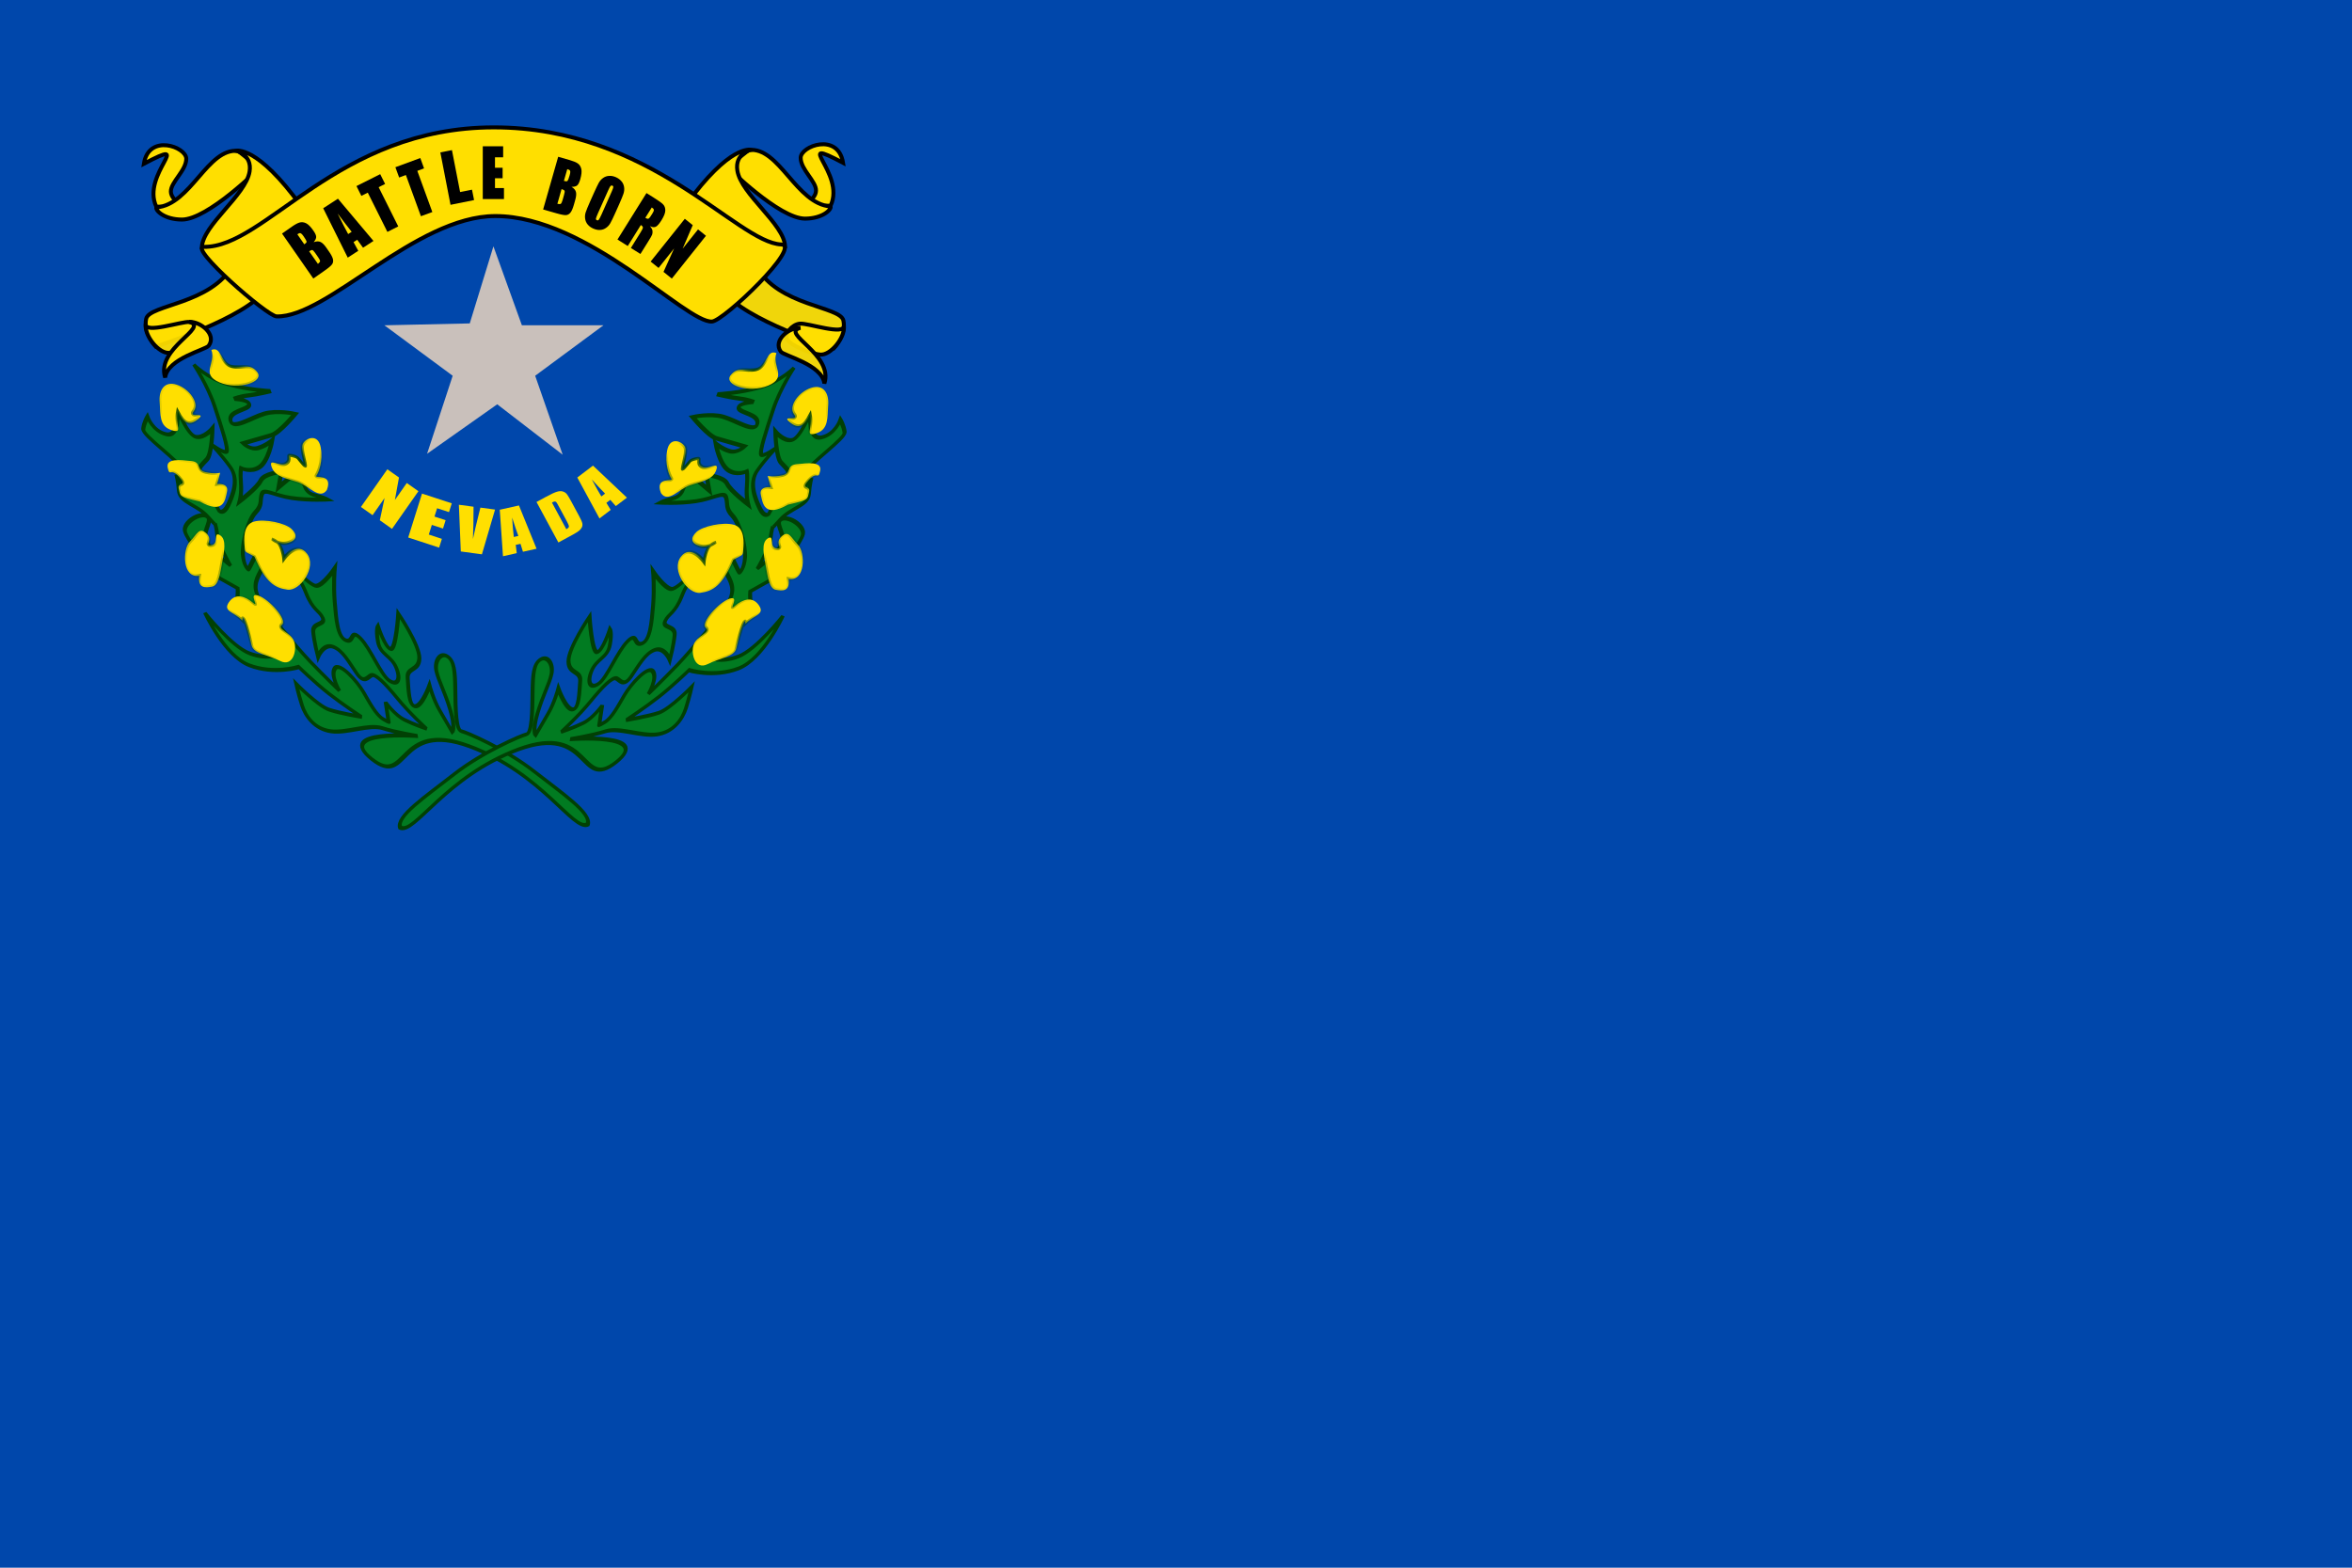<svg xmlns="http://www.w3.org/2000/svg" xmlns:xlink="http://www.w3.org/1999/xlink" width="225pt" height="150pt" viewBox="0 0 225 150"><defs><radialGradient id="radial0" gradientUnits="userSpaceOnUse" cx="79.311" cy="182.979" fx="79.311" fy="182.979" r="10.849" gradientTransform="matrix(1,0,0,0.948,0,9.465)"><stop offset="0" style="stop-color:#014004;stop-opacity:1"/><stop offset="1" style="stop-color:#014004;stop-opacity:0"/></radialGradient><radialGradient id="radial1" gradientUnits="userSpaceOnUse" cx="86.412" cy="158.866" fx="86.412" fy="158.866" r="10.748" gradientTransform="matrix(1,0,-0,1.016,0,-2.604)"><stop offset="0" style="stop-color:#014004;stop-opacity:1"/><stop offset="1" style="stop-color:#014004;stop-opacity:0"/></radialGradient><radialGradient id="radial2" gradientUnits="userSpaceOnUse" cx="63.265" cy="165.398" fx="63.265" fy="165.398" r="6.976" gradientTransform="matrix(1,0,0,1.352,0,-58.145)"><stop offset="0" style="stop-color:#014004;stop-opacity:1"/><stop offset="1" style="stop-color:#014004;stop-opacity:0"/></radialGradient><radialGradient id="radial3" gradientUnits="userSpaceOnUse" cx="62.874" cy="141.393" fx="62.874" fy="141.393" r="9.733" gradientTransform="matrix(1,0,-0,0.726,0,38.759)"><stop offset="0" style="stop-color:#014004;stop-opacity:1"/><stop offset="1" style="stop-color:#014004;stop-opacity:0"/></radialGradient><radialGradient id="radial4" gradientUnits="userSpaceOnUse" cx="59.143" cy="118.906" fx="59.143" fy="118.906" r="6.907" gradientTransform="matrix(1,0,-0,1.158,-0,-18.784)"><stop offset="0" style="stop-color:#014004;stop-opacity:1"/><stop offset="1" style="stop-color:#014004;stop-opacity:0"/></radialGradient><radialGradient id="radial5" gradientUnits="userSpaceOnUse" cx="77.34" cy="102.59" fx="77.34" fy="102.59" r="8.255" gradientTransform="matrix(1,0,-0,0.695,-0,31.301)"><stop offset="0" style="stop-color:#014004;stop-opacity:1"/><stop offset="1" style="stop-color:#014004;stop-opacity:0"/></radialGradient><radialGradient id="radial6" gradientUnits="userSpaceOnUse" cx="95.646" cy="127.457" fx="95.646" fy="127.457" r="9.389" gradientTransform="matrix(1,0,0,0.977,-0,2.9)"><stop offset="0" style="stop-color:#014004;stop-opacity:1"/><stop offset="1" style="stop-color:#014004;stop-opacity:0"/></radialGradient><radialGradient id="radial7" gradientUnits="userSpaceOnUse" cx="79.311" cy="182.979" fx="79.311" fy="182.979" r="10.849" gradientTransform="matrix(1,0,0,0.948,0,9.465)"><stop offset="0" style="stop-color:#014004;stop-opacity:1"/><stop offset="1" style="stop-color:#014004;stop-opacity:0"/></radialGradient><radialGradient id="radial8" gradientUnits="userSpaceOnUse" cx="86.412" cy="158.866" fx="86.412" fy="158.866" r="10.748" gradientTransform="matrix(1,0,0,1.016,0,-2.604)"><stop offset="0" style="stop-color:#014004;stop-opacity:1"/><stop offset="1" style="stop-color:#014004;stop-opacity:0"/></radialGradient><radialGradient id="radial9" gradientUnits="userSpaceOnUse" cx="63.265" cy="165.398" fx="63.265" fy="165.398" r="6.976" gradientTransform="matrix(1,0,-0,1.352,0,-58.145)"><stop offset="0" style="stop-color:#014004;stop-opacity:1"/><stop offset="1" style="stop-color:#014004;stop-opacity:0"/></radialGradient><radialGradient id="radial10" gradientUnits="userSpaceOnUse" cx="62.874" cy="141.393" fx="62.874" fy="141.393" r="9.733" gradientTransform="matrix(1,0,-0,0.726,-0,38.759)"><stop offset="0" style="stop-color:#014004;stop-opacity:1"/><stop offset="1" style="stop-color:#014004;stop-opacity:0"/></radialGradient><radialGradient id="radial11" gradientUnits="userSpaceOnUse" cx="59.143" cy="118.906" fx="59.143" fy="118.906" r="6.907" gradientTransform="matrix(1,0,0,1.158,0,-18.784)"><stop offset="0" style="stop-color:#014004;stop-opacity:1"/><stop offset="1" style="stop-color:#014004;stop-opacity:0"/></radialGradient><radialGradient id="radial12" gradientUnits="userSpaceOnUse" cx="77.34" cy="102.59" fx="77.34" fy="102.59" r="8.255" gradientTransform="matrix(1,0,0,0.695,-0,31.301)"><stop offset="0" style="stop-color:#014004;stop-opacity:1"/><stop offset="1" style="stop-color:#014004;stop-opacity:0"/></radialGradient><radialGradient id="radial13" gradientUnits="userSpaceOnUse" cx="95.646" cy="127.457" fx="95.646" fy="127.457" r="9.389" gradientTransform="matrix(1,0,0,0.977,0,2.9)"><stop offset="0" style="stop-color:#014004;stop-opacity:1"/><stop offset="1" style="stop-color:#014004;stop-opacity:0"/></radialGradient></defs><g id="surface1"><path d="M0 0h225v150H0z" style="fill:#0047ab;fill-opacity:1;stroke:none"/><path style="fill-rule:evenodd;fill:#ffdf00;fill-opacity:.941;stroke-width:1.25;stroke-linecap:butt;stroke-linejoin:miter;stroke:#000;stroke-opacity:1;stroke-miterlimit:4" d="M61.455 74.333C54.468 86.83 34.978 86.83 33.972 91.326 32.98 95.821 36.976 100.073 36.976 100.073 36.976 100.073 65.709 91.069 71.703 82.078 77.697 73.087 61.455 74.333 61.455 74.333zm0 0" transform="matrix(-0.303,0,0,0.304,90.975,2.901)"/><path style="fill-rule:evenodd;fill:#ffdf00;fill-opacity:1;stroke-width:1.25;stroke-linecap:butt;stroke-linejoin:miter;stroke:#000;stroke-opacity:1;stroke-miterlimit:4" d="M33.831 92.944C33.457 96.181 45.226 92.071 47.714 92.327 50.214 92.572 52.715 95.564 51.722 97.324 50.717 99.071 44.465 101.819 41.23 102.063 37.981 102.32 33.302 96.605 33.831 92.944zm0 0" transform="matrix(-0.303,0,0,0.304,90.975,2.901)"/><path style="fill-rule:evenodd;fill:#ffdf00;fill-opacity:.941;stroke-width:1.25;stroke-linecap:butt;stroke-linejoin:miter;stroke:#000;stroke-opacity:1;stroke-miterlimit:4" d="M39.979 111.144C36.976 101.896 54.094 95.359 47.572 93.638 51.078 93.458 56.337 97.581 53.72 101.151 52.767 102.436 40.727 105.146 39.979 111.144zm0 0" transform="matrix(-0.303,0,0,0.304,90.975,2.901)"/><path style="fill-rule:evenodd;fill:#ffdf00;fill-opacity:1;stroke-width:1.25;stroke-linecap:butt;stroke-linejoin:miter;stroke:#000;stroke-opacity:1;stroke-miterlimit:4" d="M61.457 74.332C54.47 86.829 34.98 86.829 33.975 91.324 32.982 95.82 36.978 100.071 36.978 100.071 36.978 100.071 65.711 91.068 71.705 82.077 77.699 73.086 61.457 74.332 61.457 74.332zm0 0" transform="matrix(0.303,0,0,0.304,3.689,2.738)"/><path style="fill-rule:evenodd;fill:#ffdf00;fill-opacity:.941;stroke-width:1.25;stroke-linecap:butt;stroke-linejoin:miter;stroke:#000;stroke-opacity:1;stroke-miterlimit:4" d="M33.833 92.956C33.459 96.18 45.215 92.069 47.716 92.326 50.216 92.57 52.717 95.576 51.712 97.323 50.719 99.07 44.467 101.818 41.219 102.062 37.971 102.319 33.304 96.616 33.833 92.956zm0 0" transform="matrix(0.303,0,0,0.304,3.689,2.738)"/><path style="fill-rule:evenodd;fill:#ffdf00;fill-opacity:1;stroke-width:1.25;stroke-linecap:butt;stroke-linejoin:miter;stroke:#000;stroke-opacity:1;stroke-miterlimit:4" d="M39.969 109.807C36.978 100.572 54.096 94.035 47.574 92.313 51.08 92.134 56.339 96.244 53.71 99.814 52.769 101.099 40.729 103.809 39.969 109.807zm0 0" transform="matrix(0.303,0,0,0.304,3.689,2.738)"/><path style="fill-rule:evenodd;fill:#ffdf00;fill-opacity:1;stroke-width:1.25;stroke-linecap:butt;stroke-linejoin:miter;stroke:#000;stroke-opacity:1;stroke-miterlimit:4" d="M37.168 56.017C32.334 45.703 49.762 33.86 33.249 42.53 34.822 32.91 46.629 37.238 46.629 40.963 46.629 44.688 41.692 48.323 41.783 51.328 41.86 54.321 46.797 56.428 46.797 56.428zm0 0" transform="matrix(-0.303,0,0,0.304,90.724,2.648)"/><path style="fill-rule:evenodd;fill:#ffdf00;fill-opacity:1;stroke-width:1.25;stroke-linecap:butt;stroke-linejoin:miter;stroke:#000;stroke-opacity:1;stroke-miterlimit:4" d="M63.013 38.497C53.307 37.47 48.138 55.451 37.181 56.273 36.884 57.275 39.733 60.075 45.237 60.101 53.41 60.139 69.768 43.879 69.768 43.879zm0 0" transform="matrix(-0.303,0,0,0.304,90.724,2.648)"/><path style="fill-rule:evenodd;fill:#ffdf00;fill-opacity:1;stroke-width:1.25;stroke-linecap:butt;stroke-linejoin:miter;stroke:#000;stroke-opacity:1;stroke-miterlimit:4" d="M51.554 68.835C51.837 61.771 65.437 52.497 66.622 44.971 67.473 39.602 62.381 38.471 62.381 38.471 62.381 38.471 68.878 36.493 82.993 55.978 97.108 75.45 51.734 68.861 51.554 68.835zm0 0" transform="matrix(-0.303,0,0,0.304,90.724,2.648)"/><path style="fill-rule:evenodd;fill:#ffdf00;fill-opacity:1;stroke-width:1.25;stroke-linecap:butt;stroke-linejoin:miter;stroke:#000;stroke-opacity:1;stroke-miterlimit:4" d="M37.158 56.016C32.337 45.702 49.765 33.86 33.253 42.529 34.812 32.909 46.633 37.238 46.633 40.962 46.633 44.687 41.696 48.322 41.773 51.328 41.863 54.32 46.8 56.427 46.8 56.427zm0 0" transform="matrix(0.303,0,0,0.304,3.689,2.738)"/><path style="fill-rule:evenodd;fill:#ffdf00;fill-opacity:1;stroke-width:1.25;stroke-linecap:butt;stroke-linejoin:miter;stroke:#000;stroke-opacity:1;stroke-miterlimit:4" d="M63.017 38.496C53.31 37.469 48.141 55.451 37.184 56.273 36.875 57.275 39.737 60.075 45.228 60.1 53.413 60.152 69.758 43.878 69.758 43.878zm0 0" transform="matrix(0.303,0,0,0.304,3.689,2.738)"/><path style="fill-rule:evenodd;fill:#ffdf00;fill-opacity:1;stroke-width:1.25;stroke-linecap:butt;stroke-linejoin:miter;stroke:#000;stroke-opacity:1;stroke-miterlimit:4" d="M51.557 68.834C51.841 61.77 65.427 52.497 66.626 44.97 67.464 39.601 62.385 38.471 62.385 38.471 62.385 38.471 68.882 36.493 82.997 55.977 97.112 75.449 51.737 68.86 51.557 68.834zm0 0" transform="matrix(0.303,0,0,0.304,3.689,2.738)"/><path style="fill-rule:evenodd;fill:#ffdf00;fill-opacity:1;stroke-width:1.25;stroke-linecap:butt;stroke-linejoin:miter;stroke:#000;stroke-opacity:1;stroke-miterlimit:4" d="M52.189 68.693C71.64 68.937 94.353 31.085 143.749 31.085 193.313 31.085 220.421 67.306 234.459 67.935 241.265 68.231 216.348 91.98 212.61 92.198 204.36 92.673 173.397 58.996 144.239 58.996 119.038 58.996 91.182 90.965 75.159 90.58 72.117 90.515 47.174 68.629 52.189 68.693zm0 0" transform="matrix(0.303,0,0,0.304,3.689,2.738)"/><path style="stroke:none;fill-rule:nonzero;fill:#000;fill-opacity:1" d="M67.535 22.559 64.27 26.656l-.797-.641L64.488 23.773 63 25.637 62.242 25.027 65.512 20.934 66.27 21.543 65.305 23.793 66.777 21.949 67.535 22.559"/><path style="stroke:none;fill-rule:nonzero;fill:#000;fill-opacity:1" d="M61.844 18.473 62.539 18.91C63.004 19.199 63.305 19.418 63.441 19.562 63.582 19.711 63.648 19.902 63.645 20.141 63.641 20.379 63.52 20.688 63.285 21.066 63.066 21.414 62.887 21.621 62.738 21.695 62.59 21.77 62.402 21.75 62.172 21.637 62.332 21.816 62.414 21.977 62.422 22.113 62.43 22.25 62.418 22.363 62.383 22.453 62.352 22.543 62.223 22.77 62 23.125L61.266 24.301 60.352 23.727 61.273 22.246C61.422 22.008 61.5 21.852 61.5 21.773 61.504 21.699 61.441 21.617 61.305 21.531L60.055 23.539 59.07 22.918 61.844 18.473M62.352 19.852 61.734 20.84C61.848 20.91 61.934 20.941 62 20.934 62.066 20.926 62.164 20.824 62.285 20.625L62.438 20.383C62.527 20.242 62.562 20.137 62.547 20.062 62.531 19.992 62.465 19.922 62.352 19.852"/><path style="stroke:none;fill-rule:nonzero;fill:#000;fill-opacity:1" d="M58.867 20.359C58.656 20.832 58.496 21.164 58.387 21.352 58.281 21.539 58.145 21.691 57.969 21.809 57.797 21.93 57.609 21.992 57.398 22.004 57.191 22.016 56.973 21.969 56.746 21.867 56.531 21.773 56.355 21.645 56.223 21.484 56.09 21.328 56.008 21.141 55.977 20.93 55.945 20.719 55.965 20.512 56.031 20.309 56.098 20.105 56.238 19.762 56.453 19.277L56.812 18.473C57.023 18 57.184 17.668 57.289 17.48 57.395 17.293 57.535 17.137 57.707 17.02 57.879 16.902 58.07 16.836 58.281 16.828 58.488 16.816 58.707 16.859 58.934 16.961 59.148 17.059 59.32 17.188 59.453 17.348c.137.156.219.344.25.555C59.734 18.113 59.715 18.32 59.648 18.523 59.582 18.727 59.441 19.07 59.227 19.555L58.867 20.359M58.512 18.344C58.609 18.125 58.664 17.98 58.668 17.91 58.676 17.84 58.648 17.789 58.582 17.762 58.527 17.738 58.477 17.742 58.422 17.781 58.375 17.816 58.293 17.957 58.188 18.199L57.207 20.395C57.086 20.668 57.02 20.844 57.008 20.914 57 20.988 57.031 21.039 57.098 21.07 57.172 21.102 57.23 21.086 57.285 21.02 57.336 20.957 57.426 20.785 57.551 20.508L58.512 18.344"/><path style="stroke:none;fill-rule:nonzero;fill:#000;fill-opacity:1" d="M53.398 15 54.512 15.32C54.863 15.422 55.121 15.527 55.281 15.645 55.445 15.762 55.555 15.934 55.609 16.164 55.664 16.391 55.633 16.723 55.508 17.16 55.422 17.453 55.324 17.648 55.211 17.742 55.102 17.836 54.922 17.883 54.672 17.875 54.91 18.02 55.051 18.184 55.098 18.371 55.145 18.555 55.121 18.812 55.027 19.141L54.895 19.605C54.797 19.945 54.691 20.191 54.578 20.336 54.465 20.48 54.328 20.562 54.168 20.582 54.004 20.598 53.699 20.543 53.25 20.414L51.957 20.043 53.398 15M54.266 16.184 53.945 17.305C53.996 17.316 54.031 17.324 54.059 17.332 54.168 17.363 54.246 17.355 54.297 17.301 54.344 17.246 54.41 17.066 54.496 16.77 54.543 16.609 54.559 16.496 54.555 16.426 54.547 16.355 54.527 16.305 54.488 16.277 54.457 16.25 54.383 16.219 54.266 16.184M53.723 18.09 53.32 19.5C53.48 19.539 53.586 19.539 53.645 19.5 53.703 19.461 53.762 19.34 53.82 19.137L53.953 18.664C54.016 18.449 54.035 18.312 54.008 18.258 53.984 18.199 53.887 18.145 53.723 18.09"/><path style="stroke:none;fill-rule:nonzero;fill:#000;fill-opacity:1" d="M46.184 13.996H48.133V15.051h-.781v1H48.082V17.055H47.352v.938H48.211V19.047H46.184V13.996"/><path style="stroke:none;fill-rule:nonzero;fill:#000;fill-opacity:1" d="M43.234 14.363 44.016 18.375 45.152 18.148 45.352 19.141 43.098 19.598 42.125 14.582l1.109-.219"/><path style="stroke:none;fill-rule:nonzero;fill:#000;fill-opacity:1" d="M40.207 15.121 40.566 16.109 39.922 16.348 41.359 20.289 40.266 20.688 38.828 16.746 38.184 16.984 37.824 16 40.207 15.121"/><path style="stroke:none;fill-rule:nonzero;fill:#000;fill-opacity:1" d="M36.371 16.664l.469.938L36.223 17.91 38.098 21.664 37.059 22.188 35.184 18.434 34.57 18.742l-.469-.938L36.371 16.664"/><path style="stroke:none;fill-rule:nonzero;fill:#000;fill-opacity:1" d="M32.328 19.012 35.727 23.055 34.73 23.703 34.172 22.941 33.82 23.168 34.273 23.996 33.266 24.652 30.918 19.926 32.328 19.012M33.641 22.18C33.27 21.711 32.82 21.129 32.301 20.43 32.742 21.332 33.078 21.988 33.305 22.395L33.641 22.18"/><path style="stroke:none;fill-rule:nonzero;fill:#000;fill-opacity:1" d="M26.98 22.348 27.93 21.684C28.23 21.473 28.477 21.34 28.668 21.289 28.863 21.234 29.066 21.258 29.277 21.359 29.488 21.461 29.723 21.695 29.98 22.07 30.156 22.32 30.246 22.52 30.246 22.668 30.25 22.812 30.168 22.98 30.008 23.172 30.27 23.078 30.488 23.07 30.66 23.152 30.832 23.23 31.016 23.41 31.211 23.691L31.488 24.09C31.688 24.379 31.809 24.617 31.852 24.797 31.891 24.977 31.867 25.133 31.781 25.27 31.691 25.41 31.457 25.613 31.074 25.879L29.973 26.652 26.98 22.348M28.445 22.418 29.109 23.375C29.148 23.344 29.18 23.32 29.203 23.305 29.297 23.238 29.34 23.172 29.328 23.102 29.312 23.027 29.219 22.863 29.043 22.609 28.949 22.473 28.871 22.387 28.816 22.348 28.754 22.309 28.703 22.293 28.66 22.305 28.617 22.312 28.543 22.352 28.445 22.418M29.574 24.043 30.414 25.25C30.543 25.148 30.609 25.066 30.617 24.996 30.625 24.926 30.566 24.801 30.445 24.629L30.168 24.227C30.039 24.043 29.945 23.941 29.883 23.926 29.824 23.91 29.723 23.949 29.574 24.043"/><path style="stroke:none;fill-rule:evenodd;fill:#c9c0bb;fill-opacity:1" d="M47.203 23.57 49.926 31.125H57.727l-6.531 4.828L53.828 43.508 47.566 38.684 40.855 43.418 43.305 35.953 36.773 31.125 44.938 30.945zm0 0"/><path style="fill-rule:evenodd;fill:#017b21;fill-opacity:1;stroke-width:1.25;stroke-linecap:butt;stroke-linejoin:miter;stroke:#014004;stroke-opacity:1;stroke-miterlimit:4" d="M178.461 223.044C173.784 226.448 165.258 209.832 142.688 206.434 120.119 203.022 122.242 224.312 111.167 217.504 100.093 210.682 126.499 206.848 126.499 206.848 126.499 206.848 119.684 207.277 115.434 206.851 111.17 206.429 103.934 211.109 98.821 211.543 93.708 211.965 91.145 208.558 90.296 205.154 89.447 201.738 89.023 198.765 89.023 198.765 89.023 198.765 95.405 204.298 98.812 204.719 102.23 205.15 109.045 204.721 109.045 204.721 109.045 204.721 103.508 202.17 99.238 199.619 94.982 197.052 90.305 193.218 90.305 193.218 90.305 193.218 82.207 197.488 74.533 196.209 66.873 194.927 61.761 182.58 61.761 182.58 61.761 182.58 69.426 191.521 74.96 192.366 80.506 193.221 83.912 190.666 83.912 190.666 83.912 190.666 78.367 184.28 75.387 180.016 72.406 175.766 71.987 177.464 72.406 175.766 72.839 174.053 72.837 172.346 72.837 172.346L66.869 170.225 63.032 165.96C63.032 165.96 57.93 160.425 57.498 157.865 57.078 155.315 62.613 150.629 64.745 151.476 66.875 152.335 63.465 155.739 63.888 158.725 64.311 161.71 71.125 165.542 71.125 165.542 71.125 165.542 67.72 159.577 67.723 157.023 67.725 154.468 67.292 153.192 67.292 153.192 67.292 153.192 68.148 154.464 65.166 151.484 62.185 148.505 56.65 148.93 56.645 145.518 56.653 142.116 56.229 140.401 56.229 140.401 56.229 140.401 58.353 143.392 60.914 145.092 63.462 146.796 65.598 146.794 65.598 146.794 65.598 146.794 63.039 143.81 60.058 139.56 57.078 135.297 46.428 130.19 46.857 128.054 47.273 125.921 48.558 123.799 48.558 123.799 48.558 123.799 49.837 128.057 54.097 128.057 58.356 128.057 58.357 119.536 58.357 119.536 58.357 119.536 60.903 126.783 63.462 126.777 66.02 126.771 69.004 122.949 69.004 122.949 69.004 122.949 68.156 131.03 66.448 133.169 64.74 135.295 62.188 137.43 63.887 139.977 65.598 142.534 69.007 148.921 69.007 148.921 69.007 148.921 70.28 149.779 71.977 146.373 73.686 142.963 76.246 137.426 73.683 134.02 71.132 130.61 68.155 128.053 68.155 128.053 68.155 128.053 71.985 130.189 72.835 129.332 73.685 128.476 71.977 122.094 70.283 115.696 68.575 109.314 64.739 103.779 64.739 103.779 64.739 103.779 68.582 107.182 74.969 107.606 81.356 108.03 88.596 106.762 88.596 106.762 88.596 106.762 83.909 108.885 81.358 109.736 78.794 110.59 76.669 111.872 76.669 111.872 76.669 111.872 81.779 111.015 81.358 112.726 80.926 114.426 74.533 116.134 74.97 119.104 75.393 122.089 81.776 116.56 86.043 114.428 90.296 112.299 95.835 112.296 95.835 112.296 95.835 112.296 90.297 119.536 87.738 120.813 85.191 122.086 78.377 125.505 78.377 125.505 78.377 125.505 80.504 127.199 83.063 125.923 85.61 124.649 87.74 122.519 87.74 122.519 87.74 122.519 86.036 129.328 83.052 131.892 80.07 134.444 77.094 133.593 77.094 133.593 77.094 133.593 76.671 134.868 76.662 138.283 76.668 141.682 75.821 144.245 75.821 144.245 75.821 144.245 81.783 138.707 83.052 136.153 84.334 133.595 89.871 131.886 89.871 131.886L88.599 136.995 95.406 130.19 97.115 135.301C97.115 135.301 97.54 137.003 100.098 136.997 102.656 137.004 103.926 137.427 103.926 137.427 103.926 137.427 97.968 139.128 92.434 139.553 86.886 139.982 83.903 138.273 83.052 140.413 82.201 142.54 83.057 143.812 80.5 146.795 77.943 149.778 75.393 157.866 75.385 161.281 75.39 164.681 76.664 165.539 76.664 165.539 76.664 165.539 76.668 165.961 78.805 161.699 80.928 157.44 85.618 152.763 85.618 152.763 85.618 152.763 82.21 162.134 80.928 164.691 79.646 167.248 77.524 170.223 79.218 173.631 80.924 177.036 89.876 186.833 94.131 190.671 98.388 194.496 102.652 197.908 102.652 197.908 102.652 197.908 100.093 193.654 101.798 191.092 103.501 188.544 108.612 193.653 110.315 196.636 112.017 199.618 113.723 203.024 115.855 203.87 117.986 204.717 117.56 204.298 117.56 204.298L117.135 198.336C117.135 198.336 119.686 201.746 122.674 202.593 125.649 203.444 129.49 203.871 129.49 203.871 129.49 203.871 124.378 200.032 120.967 196.198 117.555 192.378 114.577 189.821 113.293 190.672 112.022 191.52 110.74 194.077 108.615 191.099 106.478 188.111 104.785 184.703 101.801 184.277 98.816 183.852 96.684 188.537 96.684 188.537 96.684 188.537 95.836 183.849 95.835 180.872 95.833 177.896 100.093 177.895 99.243 175.762 98.392 173.629 96.26 174.053 94.551 168.942 92.856 163.828 88.597 159.567 88.597 159.567 88.597 159.567 95.833 166.385 97.966 165.961 100.098 165.537 104.351 159.147 104.351 159.147 104.351 159.147 103.501 164.265 103.5 169.796 103.498 175.34 103.497 180.871 106.059 181.3 108.609 181.72 107.761 177.033 110.738 179.59 113.729 182.144 116.279 189.814 118.836 191.092 121.393 192.369 122.675 189.812 121.391 186.403 120.119 183.003 116.707 183.43 116.276 179.6 115.859 175.753 116.704 174.487 116.704 174.487 116.704 174.487 118.412 180.869 120.113 180.875 121.815 180.867 123.523 168.95 123.523 168.95 123.523 168.95 129.484 177.463 129.061 181.728 128.627 185.983 124.798 185.553 124.803 188.965 124.796 192.368 124.372 197.903 126.504 197.479 128.636 197.055 131.615 189.821 131.615 189.821 131.615 189.821 132.46 194.072 134.175 197.052 135.878 200.034 137.58 203.017 137.58 203.017 137.58 203.017 138.86 201.743 137.583 196.202 136.306 190.661 134.59 187.682 134.166 184.709 133.743 181.724 135.875 178.31 138.006 179.169 140.137 180.016 140.128 183.431 139.709 189.389 139.277 195.35 138.851 202.169 140.552 202.175 142.267 202.164 154.185 204.73 162.712 209.835 171.226 214.943 180.166 219.212 178.461 223.044zm0 0" transform="matrix(0.305,0.068,0.025,0.304,-3.791,-1.059)"/><path style="fill-rule:evenodd;fill:#ffdf00;fill-opacity:1;stroke-width:1;stroke-linecap:butt;stroke-linejoin:miter;stroke:url(#radial0);stroke-miterlimit:4" d="M73.509 182.347C70.855 180.064 67.429 180.828 69.716 177.393 71.989 173.973 75.04 174.357 77.322 175.876 79.603 177.395 75.804 172.827 79.226 173.219 82.649 173.598 87.973 178.917 86.065 180.831 84.172 182.729 88.739 182.724 89.494 185.391 90.25 188.059 88.355 193.756 84.546 192.616 80.751 191.473 76.173 192.237 75.801 189.574 75.415 186.914 73.889 178.926 73.509 182.347zm0 0" transform="matrix(0.305,0.068,0.025,0.304,-3.791,-1.059)"/><path style="fill-rule:evenodd;fill:#ffdf00;fill-opacity:1;stroke-width:1;stroke-linecap:butt;stroke-linejoin:miter;stroke:url(#radial1);stroke-miterlimit:4" d="M79.043 160.966C81.91 168.514 84.777 169.594 88.734 169.225 92.69 168.869 98.791 159.887 95.909 156.307 93.042 152.712 88.369 159.541 88.369 159.541 88.369 159.541 88.374 157.744 87.65 155.942 86.938 154.15 85.148 154.151 85.148 154.151 85.148 154.151 87.295 155.584 90.175 154.147 93.042 152.712 93.405 150.911 91.603 149.478 89.813 148.042 83.34 148.048 79.754 149.836 76.167 151.637 76.16 156.296 76.164 158.451 76.169 160.606 76.163 159.889 79.043 160.966zm0 0" transform="matrix(0.305,0.068,0.025,0.304,-3.791,-1.059)"/><path style="fill-rule:evenodd;fill:#ffdf00;fill-opacity:1;stroke-width:1;stroke-linecap:butt;stroke-linejoin:miter;stroke:url(#radial2);stroke-miterlimit:4" d="M60.903 171.081C55.371 173.199 56.221 163.835 58.778 160.852 61.335 157.869 62.182 155.319 64.32 157.024 66.447 158.719 63.042 161.274 65.592 160.423 68.156 159.57 66.445 155.742 68.577 156.588 70.707 157.448 69.428 161.698 68.576 165.109 67.724 168.52 66.866 172.779 64.738 173.626 62.609 174.486 60.059 175.337 60.903 171.081zm0 0" transform="matrix(0.305,0.068,0.025,0.304,-3.791,-1.059)"/><path style="fill-rule:evenodd;fill:#ffdf00;fill-opacity:1;stroke-width:1;stroke-linecap:butt;stroke-linejoin:miter;stroke:url(#radial3);stroke-miterlimit:4" d="M63.043 147.223C56.226 147.216 57.079 146.794 56.65 144.67 56.222 142.533 59.632 143.389 57.077 140.828 54.521 138.279 54.091 141.686 53.668 138.701 53.245 135.715 57.922 135.301 61.334 134.874 64.745 134.447 62.61 137.425 65.59 137.428 68.571 137.431 70.277 136.576 70.277 136.576L69.008 140.4C69.008 140.4 72.834 139.124 71.977 142.112 71.134 145.098 70.28 149.779 63.043 147.223zm0 0" transform="matrix(0.305,0.068,0.025,0.304,-3.791,-1.059)"/><path style="fill-rule:evenodd;fill:#ffdf00;fill-opacity:1;stroke-width:1;stroke-linecap:butt;stroke-linejoin:miter;stroke:url(#radial4);stroke-miterlimit:4" d="M58.348 119.961C57.072 124.647 59.637 126.77 55.795 126.356 51.967 125.926 52.815 122.093 52.82 118.255 52.811 114.42 54.942 111.019 58.783 111.446 62.611 111.876 65.588 115.703 63.466 118.679 61.33 121.67 67.718 117.834 64.738 120.821 61.759 123.795 60.054 123.366 58.348 119.961zm0 0" transform="matrix(0.305,0.068,0.025,0.304,-3.791,-1.059)"/><path style="fill-rule:evenodd;fill:#ffdf00;fill-opacity:1;stroke-width:1;stroke-linecap:butt;stroke-linejoin:miter;stroke:url(#radial5);stroke-miterlimit:4" d="M70.711 97.815C71.986 101.65 66.45 106.336 72.41 107.612 78.37 108.888 86.885 104.205 84.764 101.649 82.631 99.097 80.07 101.644 76.668 101.645 73.265 101.647 74.107 95.685 70.711 97.815zm0 0" transform="matrix(0.305,0.068,0.025,0.304,-3.791,-1.059)"/><path style="fill-rule:evenodd;fill:#ffdf00;fill-opacity:1;stroke-width:1;stroke-linecap:butt;stroke-linejoin:miter;stroke:url(#radial6);stroke-miterlimit:4" d="M103.925 134.45C101.376 138.278 98.387 134.44 94.98 134.019 91.574 133.598 87.741 134.016 86.895 131.035 86.037 128.057 89.45 130.607 91.571 128.902 93.704 127.207 91.582 125.922 93.706 125.924 95.829 125.925 95.411 126.352 97.115 128.051 98.818 129.763 96.267 123.364 97.539 121.245 98.812 119.113 102.656 116.986 103.078 121.242 103.5 125.498 101.795 129.33 100.949 130.609 100.091 131.892 106.482 128.478 103.925 134.45zm0 0" transform="matrix(0.305,0.068,0.025,0.304,-3.791,-1.059)"/><path style="fill-rule:evenodd;fill:#017b21;fill-opacity:1;stroke-width:1.25;stroke-linecap:butt;stroke-linejoin:miter;stroke:#014004;stroke-opacity:1;stroke-miterlimit:4" d="M178.461 223.046C173.784 226.45 165.257 209.834 142.689 206.422 120.119 203.023 122.242 224.314 111.167 217.505 100.093 210.684 126.499 206.849 126.499 206.849 126.499 206.849 119.684 207.278 115.434 206.852 111.17 206.43 103.934 211.11 98.822 211.532 93.708 211.966 91.145 208.559 90.296 205.156 89.447 201.739 89.024 198.753 89.024 198.753 89.024 198.753 95.405 204.299 98.812 204.72 102.23 205.151 109.045 204.722 109.045 204.722 109.045 204.722 103.508 202.171 99.239 199.607 94.982 197.053 90.305 193.22 90.305 193.22 90.305 193.22 82.208 197.476 74.533 196.21 66.873 194.928 61.76 182.581 61.76 182.581 61.76 182.581 69.426 191.523 74.96 192.368 80.506 193.223 83.911 190.667 83.911 190.667 83.911 190.667 78.367 184.281 75.387 180.018 72.407 175.754 71.987 177.465 72.407 175.754 72.839 174.054 72.837 172.348 72.837 172.348L66.869 170.226 63.032 165.962C63.032 165.962 57.93 160.426 57.498 157.866 57.078 155.317 62.613 150.63 64.745 151.477 66.875 152.337 63.465 155.74 63.888 158.726 64.311 161.711 71.125 165.543 71.125 165.543 71.125 165.543 67.72 159.578 67.723 157.024 67.726 154.457 67.293 153.18 67.293 153.18 67.293 153.18 68.148 154.465 65.166 151.486 62.185 148.506 56.65 148.932 56.645 145.519 56.654 142.104 56.229 140.402 56.229 140.402 56.229 140.402 58.353 143.393 60.914 145.094 63.462 146.797 65.598 146.795 65.598 146.795 65.598 146.795 63.039 143.811 60.058 139.561 57.078 135.298 46.429 130.178 46.857 128.055 47.273 125.922 48.558 123.801 48.558 123.801 48.558 123.801 49.837 128.058 54.097 128.058 58.356 128.058 58.357 119.537 58.357 119.537 58.357 119.537 60.903 126.784 63.461 126.778 66.02 126.772 69.005 122.937 69.005 122.937 69.005 122.937 68.156 131.031 66.448 133.17 64.74 135.296 62.188 137.431 63.887 139.978 65.598 142.535 69.007 148.923 69.007 148.923 69.007 148.923 70.28 149.781 71.977 146.374 73.686 142.965 76.246 137.428 73.683 134.021 71.132 130.612 68.155 128.055 68.155 128.055 68.155 128.055 71.985 130.19 72.835 129.334 73.685 128.477 71.977 122.095 70.283 115.697 68.575 109.315 64.739 103.78 64.739 103.78 64.739 103.78 68.582 107.184 74.969 107.607 81.356 108.031 88.596 106.763 88.596 106.763 88.596 106.763 83.908 108.886 81.358 109.737 78.794 110.591 76.669 111.874 76.669 111.874 76.669 111.874 81.779 111.017 81.359 112.714 80.926 114.428 74.533 116.136 74.97 119.105 75.392 122.091 81.776 116.561 86.043 114.429 90.296 112.3 95.835 112.297 95.835 112.297 95.835 112.297 90.297 119.537 87.737 120.814 85.191 122.087 78.378 125.493 78.378 125.493 78.378 125.493 80.504 127.2 83.063 125.924 85.61 124.65 87.74 122.52 87.74 122.52 87.74 122.52 86.036 129.329 83.052 131.893 80.069 134.445 77.094 133.594 77.094 133.594 77.094 133.594 76.671 134.869 76.662 138.284 76.668 141.684 75.821 144.234 75.821 144.234 75.821 144.234 81.783 138.708 83.052 136.154 84.334 133.597 89.871 131.887 89.871 131.887L88.599 136.996 95.406 130.191 97.116 135.289C97.116 135.289 97.539 137.004 100.098 136.999 102.657 136.993 103.926 137.428 103.926 137.428 103.926 137.428 97.968 139.129 92.433 139.554 86.886 139.983 83.903 138.274 83.052 140.414 82.201 142.542 83.057 143.814 80.5 146.796 77.943 149.779 75.393 157.867 75.385 161.283 75.39 164.682 76.664 165.54 76.664 165.54 76.664 165.54 76.668 165.963 78.804 161.701 80.928 157.442 85.618 152.764 85.618 152.764 85.618 152.764 82.21 162.135 80.929 164.679 79.647 167.236 77.524 170.225 79.218 173.633 80.924 177.038 89.876 186.835 94.131 190.672 98.388 194.497 102.652 197.909 102.652 197.909 102.652 197.909 100.093 193.655 101.798 191.093 103.502 188.532 108.612 193.655 110.315 196.637 112.018 199.607 113.723 203.025 115.855 203.871 117.986 204.718 117.56 204.3 117.56 204.3L117.135 198.337C117.135 198.337 119.685 201.747 122.674 202.595 125.649 203.446 129.49 203.872 129.49 203.872 129.49 203.872 124.378 200.033 120.967 196.2 117.556 192.366 114.578 189.809 113.293 190.673 112.022 191.521 110.74 194.079 108.616 191.087 106.478 188.112 104.785 184.704 101.801 184.279 98.816 183.853 96.684 188.538 96.684 188.538 96.684 188.538 95.836 183.85 95.835 180.874 95.834 177.884 100.094 177.884 99.242 175.764 98.392 173.631 96.26 174.055 94.551 168.943 92.856 163.829 88.597 159.569 88.597 159.569 88.597 159.569 95.833 166.386 97.966 165.962 100.098 165.538 104.351 159.149 104.351 159.149 104.351 159.149 103.501 164.266 103.5 169.797 103.498 175.341 103.497 180.872 106.059 181.302 108.608 181.721 107.761 177.034 110.738 179.591 113.729 182.145 116.279 189.815 118.836 191.093 121.393 192.371 122.675 189.813 121.391 186.404 120.119 183.005 116.707 183.432 116.277 179.588 115.859 175.754 116.704 174.488 116.704 174.488 116.704 174.488 118.412 180.87 120.113 180.876 121.814 180.868 123.524 168.938 123.524 168.938 123.524 168.938 129.484 177.465 129.062 181.716 128.627 185.984 124.798 185.554 124.803 188.967 124.795 192.369 124.372 197.904 126.504 197.48 128.636 197.056 131.616 189.809 131.616 189.809 131.616 189.809 132.46 194.074 134.175 197.053 135.878 200.036 137.58 203.018 137.58 203.018 137.58 203.018 138.86 201.745 137.583 196.204 136.305 190.662 134.59 187.683 134.166 184.71 133.743 181.725 135.875 178.311 138.005 179.171 140.137 180.017 140.128 183.432 139.709 189.39 139.276 195.351 138.851 202.17 140.553 202.163 142.267 202.166 154.186 204.718 162.712 209.837 171.226 214.945 180.167 219.201 178.461 223.046zm0 0" transform="matrix(-0.305,0.068,-0.025,0.304,98.291,-0.758)"/><path style="fill-rule:evenodd;fill:#ffdf00;fill-opacity:1;stroke-width:1;stroke-linecap:butt;stroke-linejoin:miter;stroke:url(#radial7);stroke-miterlimit:4" d="M73.509 182.348C70.855 180.066 67.428 180.829 69.715 177.394 71.988 173.974 75.04 174.359 77.322 175.878 79.603 177.396 75.804 172.828 79.227 173.207 82.649 173.599 87.973 178.918 86.066 180.819 84.172 182.73 88.739 182.725 89.494 185.393 90.251 188.047 88.355 193.757 84.546 192.617 80.75 191.474 76.173 192.238 75.801 189.575 75.415 186.915 73.889 178.927 73.509 182.348zm0 0" transform="matrix(-0.305,0.068,-0.025,0.304,98.291,-0.758)"/><path style="fill-rule:evenodd;fill:#ffdf00;fill-opacity:1;stroke-width:1;stroke-linecap:butt;stroke-linejoin:miter;stroke:url(#radial8);stroke-miterlimit:4" d="M79.043 160.967C81.91 168.515 84.777 169.596 88.734 169.227 92.69 168.871 98.791 159.888 95.909 156.309 93.041 152.713 88.369 159.53 88.369 159.53 88.369 159.53 88.375 157.732 87.65 155.943 86.938 154.151 85.148 154.139 85.148 154.139 85.148 154.139 87.295 155.586 90.175 154.148 93.041 152.713 93.405 150.913 91.603 149.48 89.813 148.043 83.34 148.049 79.754 149.837 76.167 151.638 76.16 156.298 76.164 158.452 76.169 160.607 76.163 159.89 79.043 160.967zm0 0" transform="matrix(-0.305,0.068,-0.025,0.304,98.291,-0.758)"/><path style="fill-rule:evenodd;fill:#ffdf00;fill-opacity:1;stroke-width:1;stroke-linecap:butt;stroke-linejoin:miter;stroke:url(#radial9);stroke-miterlimit:4" d="M60.903 171.082C55.371 173.201 56.221 163.836 58.778 160.853 61.335 157.871 62.182 155.321 64.321 157.012 66.447 158.72 63.041 161.276 65.592 160.425 68.156 159.571 66.445 155.743 68.577 156.59 70.707 157.449 69.428 161.7 68.576 165.111 67.724 168.522 66.866 172.781 64.738 173.627 62.609 174.487 60.058 175.338 60.903 171.082zm0 0" transform="matrix(-0.305,0.068,-0.025,0.304,98.291,-0.758)"/><path style="fill-rule:evenodd;fill:#ffdf00;fill-opacity:1;stroke-width:1;stroke-linecap:butt;stroke-linejoin:miter;stroke:url(#radial10);stroke-miterlimit:4" d="M63.043 147.224C56.226 147.217 57.079 146.796 56.65 144.671 56.222 142.534 59.632 143.39 57.077 140.829 54.521 138.281 54.091 141.687 53.668 138.702 53.245 135.716 57.922 135.302 61.333 134.875 64.745 134.448 62.61 137.427 65.59 137.429 68.571 137.432 70.277 136.577 70.277 136.577L69.008 140.402C69.008 140.402 72.833 139.125 71.977 142.114 71.135 145.086 70.28 149.781 63.043 147.224zm0 0" transform="matrix(-0.305,0.068,-0.025,0.304,98.291,-0.758)"/><path style="fill-rule:evenodd;fill:#ffdf00;fill-opacity:1;stroke-width:1;stroke-linecap:butt;stroke-linejoin:miter;stroke:url(#radial11);stroke-miterlimit:4" d="M58.348 119.962C57.072 124.648 59.637 126.771 55.795 126.357 51.967 125.928 52.815 122.094 52.82 118.256 52.811 114.421 54.942 111.02 58.783 111.447 62.612 111.864 65.588 115.705 63.466 118.68 61.33 121.671 67.718 117.835 64.739 120.809 61.759 123.796 60.054 123.367 58.348 119.962zm0 0" transform="matrix(-0.305,0.068,-0.025,0.304,98.291,-0.758)"/><path style="fill-rule:evenodd;fill:#ffdf00;fill-opacity:1;stroke-width:1;stroke-linecap:butt;stroke-linejoin:miter;stroke:url(#radial12);stroke-miterlimit:4" d="M70.711 97.816C71.986 101.651 66.45 106.337 72.41 107.613 78.37 108.89 86.885 104.206 84.764 101.651 82.631 99.098 80.07 101.645 76.668 101.647 73.265 101.648 74.107 95.686 70.711 97.816zm0 0" transform="matrix(-0.305,0.068,-0.025,0.304,98.291,-0.758)"/><path style="fill-rule:evenodd;fill:#ffdf00;fill-opacity:1;stroke-width:1;stroke-linecap:butt;stroke-linejoin:miter;stroke:url(#radial13);stroke-miterlimit:4" d="M103.926 134.438C101.376 138.279 98.387 134.441 94.98 134.02 91.575 133.586 87.741 134.018 86.895 131.037 86.037 128.058 89.45 130.608 91.571 128.903 93.704 127.209 91.582 125.924 93.706 125.925 95.829 125.926 95.411 126.353 97.115 128.052 98.818 129.764 96.267 123.365 97.539 121.246 98.812 119.115 102.657 116.974 103.078 121.243 103.5 125.499 101.795 129.331 100.949 130.611 100.09 131.893 106.482 128.479 103.926 134.438zm0 0" transform="matrix(-0.305,0.068,-0.025,0.304,98.291,-0.758)"/><path style="stroke:none;fill-rule:nonzero;fill:#ffdf00;fill-opacity:1" d="M56.727 44.551 59.973 47.617 58.91 48.422 58.383 47.828 58.008 48.113 58.422 48.789 57.348 49.605 55.227 45.691l1.5-1.141M57.883 47.23C57.527 46.871 57.105 46.418 56.613 45.875 57.016 46.625 57.32 47.168 57.527 47.5L57.883 47.23"/><path style="stroke:none;fill-rule:nonzero;fill:#ffdf00;fill-opacity:1" d="M51.324 48.031 52.164 47.574C52.703 47.281 53.078 47.105 53.293 47.047 53.508 46.984 53.691 46.98 53.848 47.027 54 47.078 54.125 47.156 54.219 47.27 54.309 47.379 54.453 47.621 54.652 47.988L55.383 49.344C55.57 49.691 55.68 49.934 55.707 50.074 55.734 50.211 55.719 50.336 55.664 50.453 55.609 50.566 55.523 50.672 55.406 50.773 55.285 50.871 55.094 50.992 54.828 51.141L53.418 51.906l-2.094-3.875M52.801 48.086 54.176 50.637C54.336 50.547 54.422 50.465 54.426 50.387 54.434 50.309 54.367 50.137 54.227 49.879L53.414 48.375C53.32 48.199 53.254 48.09 53.215 48.047 53.176 48.004 53.125 47.984 53.07 47.984 53.012 47.984 52.922 48.02 52.801 48.086"/><path style="stroke:none;fill-rule:nonzero;fill:#ffdf00;fill-opacity:1" d="M49.645 48.363 51.328 52.504 50.027 52.793 49.793 52.035 49.336 52.137 49.434 52.926 48.117 53.223 47.809 48.773 49.645 48.363M49.586 51.281C49.414 50.809 49.215 50.223 48.992 49.52 49.047 50.371 49.102 50.988 49.152 51.379L49.586 51.281"/><path style="stroke:none;fill-rule:nonzero;fill:#ffdf00;fill-opacity:1" d="M47.359 48.758 46.102 53.039 44.082 52.766 43.898 48.297 45.301 48.484C45.301 49.707 45.281 50.742 45.242 51.582 45.422 50.75 45.594 50.016 45.758 49.371L45.957 48.57 47.359 48.758"/><path style="stroke:none;fill-rule:nonzero;fill:#ffdf00;fill-opacity:1" d="M40.371 47.227 43.219 48.16 42.953 49 41.816 48.629 41.562 49.426 42.629 49.773 42.379 50.574 41.312 50.223 41.02 51.148 42.273 51.559 42.008 52.398 39.051 51.43 40.371 47.227"/><path style="stroke:none;fill-rule:nonzero;fill:#ffdf00;fill-opacity:1" d="M40.027 47 37.5 50.605 36.336 49.781 36.789 47.652 35.641 49.293 34.527 48.508 37.055 44.902 38.168 45.688 37.777 47.84 38.914 46.215 40.027 47"/></g></svg>